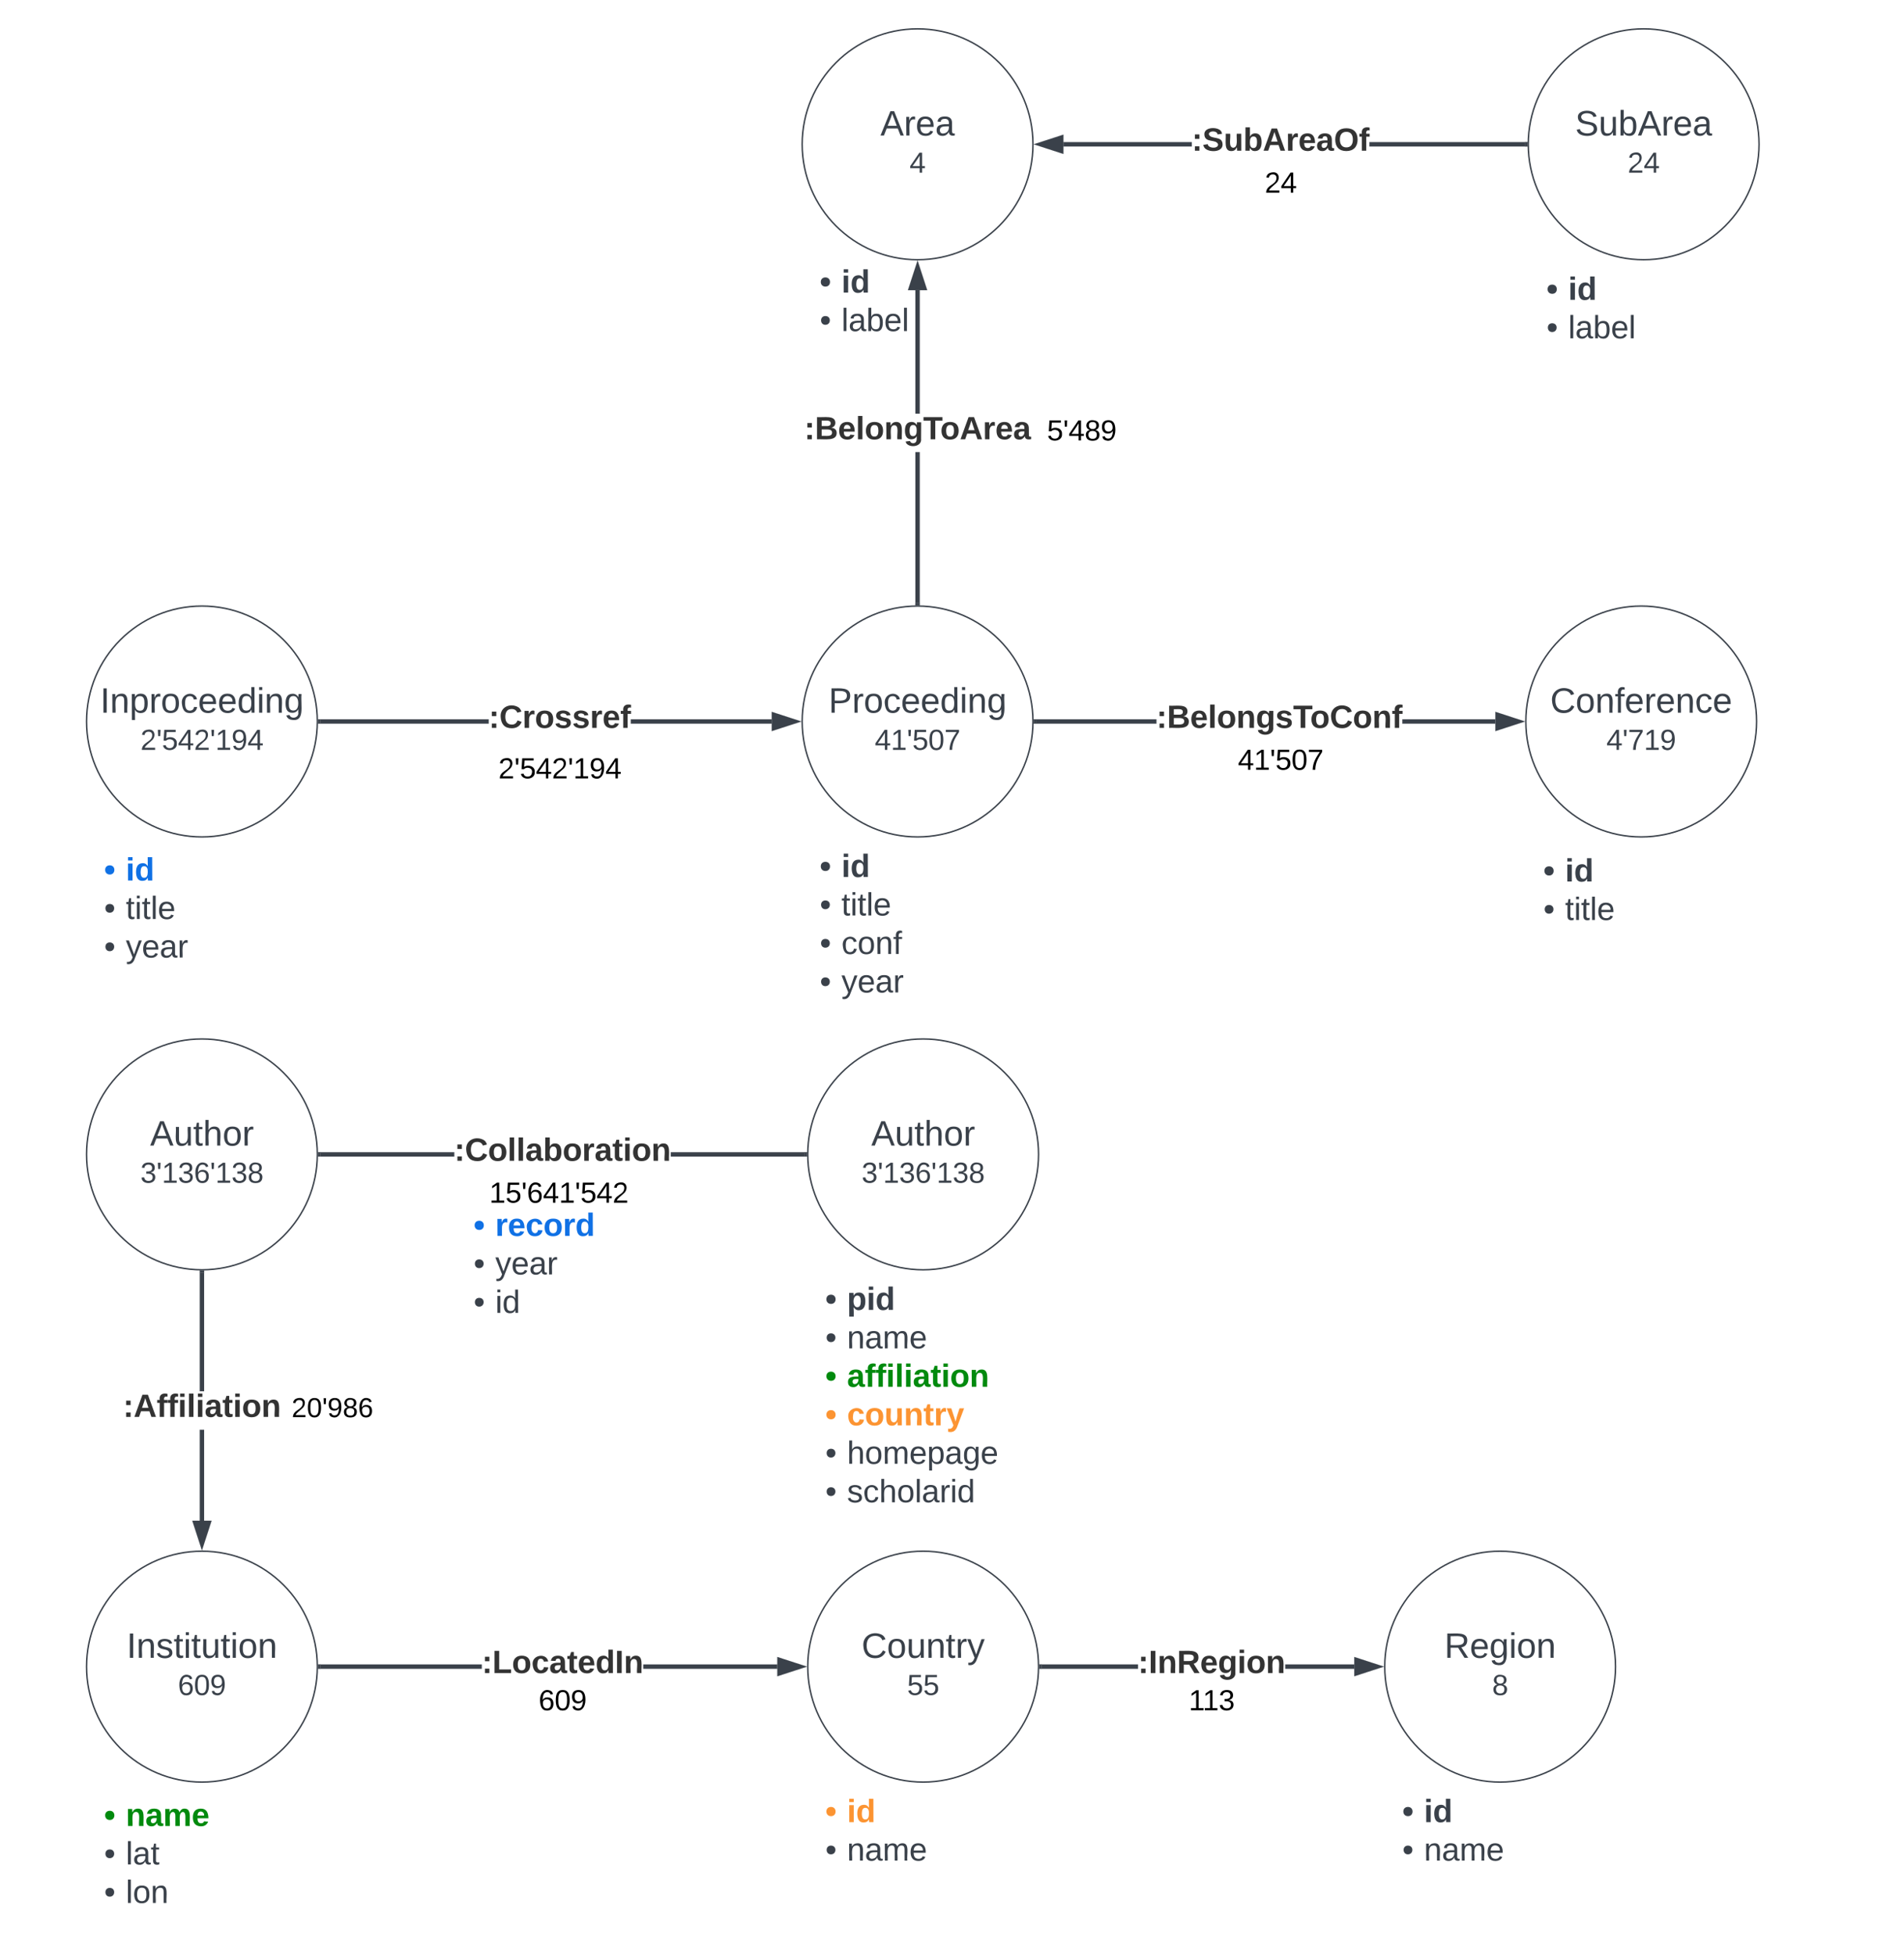 <svg xmlns="http://www.w3.org/2000/svg" xmlns:xlink="http://www.w3.org/1999/xlink" xmlns:lucid="lucid" width="1320" height="1355"><g transform="translate(-360 320)" lucid:page-tab-id="0_0"><path d="M580 480c0 44.18-35.82 80-80 80s-80-35.82-80-80 35.82-80 80-80 80 35.82 80 80z" stroke="#3a414a" fill="#fff"/><path d="M380 451.67a6 6 0 0 1 6-6h228a6 6 0 0 1 6 6v56.66a6 6 0 0 1-6 6H386a6 6 0 0 1-6-6z" stroke="#000" stroke-opacity="0" fill="#fff" fill-opacity="0"/><use xlink:href="#a" transform="matrix(1,0,0,1,385,450.667) translate(79.046 23.243)"/><use xlink:href="#b" transform="matrix(1,0,0,1,385,450.667) translate(72.333 49.021)"/><path d="M1076.13 180c0 44.18-35.82 80-80 80s-80-35.82-80-80 35.82-80 80-80 80 35.82 80 80z" stroke="#3a414a" fill="#fff"/><path d="M876.13 151.67a6 6 0 0 1 6-6h228a6 6 0 0 1 6 6v56.66a6 6 0 0 1-6 6h-228a6 6 0 0 1-6-6z" stroke="#000" stroke-opacity="0" fill="#fff" fill-opacity="0"/><use xlink:href="#c" transform="matrix(1,0,0,1,881.132,150.667) translate(53.278 23.243)"/><use xlink:href="#d" transform="matrix(1,0,0,1,881.132,150.667) translate(85.333 49.021)"/><path d="M916.13 271a6 6 0 0 1 6-6h228a6 6 0 0 1 6 6v96.28a6 6 0 0 1-6 6h-228a6 6 0 0 1-6-6z" stroke="#000" stroke-opacity="0" fill="#fff" fill-opacity="0"/><use xlink:href="#e" transform="matrix(1,0,0,1,921.132,270) translate(7.222 17.778)"/><use xlink:href="#f" transform="matrix(1,0,0,1,921.132,270) translate(22.222 17.778)"/><use xlink:href="#g" transform="matrix(1,0,0,1,921.132,270) translate(7.222 44.444)"/><use xlink:href="#h" transform="matrix(1,0,0,1,921.132,270) translate(22.222 44.444)"/><use xlink:href="#g" transform="matrix(1,0,0,1,921.132,270) translate(7.222 71.111)"/><use xlink:href="#i" transform="matrix(1,0,0,1,921.132,270) translate(22.222 71.111)"/><use xlink:href="#g" transform="matrix(1,0,0,1,921.132,270) translate(7.222 97.778)"/><use xlink:href="#j" transform="matrix(1,0,0,1,921.132,270) translate(22.222 97.778)"/><path d="M580 180c0 44.18-35.82 80-80 80s-80-35.82-80-80 35.82-80 80-80 80 35.82 80 80z" stroke="#3a414a" fill="#fff"/><path d="M380 151.67a6 6 0 0 1 6-6h228a6 6 0 0 1 6 6v56.66a6 6 0 0 1-6 6H386a6 6 0 0 1-6-6z" stroke="#000" stroke-opacity="0" fill="#fff" fill-opacity="0"/><use xlink:href="#k" transform="matrix(1,0,0,1,385,150.667) translate(44.451 23.243)"/><use xlink:href="#l" transform="matrix(1,0,0,1,385,150.667) translate(72.333 49.021)"/><path d="M420 271a6 6 0 0 1 6-6h228a6 6 0 0 1 6 6v75.02a6 6 0 0 1-6 6H426a6 6 0 0 1-6-6z" stroke="#000" stroke-opacity="0" fill="#fff" fill-opacity="0"/><use xlink:href="#m" transform="matrix(1,0,0,1,425,270) translate(7.222 20.215)"/><use xlink:href="#n" transform="matrix(1,0,0,1,425,270) translate(22.222 20.215)"/><use xlink:href="#o" transform="matrix(1,0,0,1,425,270) translate(7.222 46.882)"/><use xlink:href="#p" transform="matrix(1,0,0,1,425,270) translate(22.222 46.882)"/><use xlink:href="#o" transform="matrix(1,0,0,1,425,270) translate(7.222 73.549)"/><use xlink:href="#q" transform="matrix(1,0,0,1,425,270) translate(22.222 73.549)"/><path d="M1577.82 180c0 44.18-35.82 80-80 80-44.2 0-80-35.82-80-80s35.8-80 80-80c44.18 0 80 35.82 80 80z" stroke="#3a414a" fill="#fff"/><path d="M1377.82 151.67a6 6 0 0 1 6-6h228a6 6 0 0 1 6 6v56.66a6 6 0 0 1-6 6h-228a6 6 0 0 1-6-6z" stroke="#000" stroke-opacity="0" fill="#fff" fill-opacity="0"/><use xlink:href="#r" transform="matrix(1,0,0,1,1382.816,150.667) translate(51.92 23.243)"/><use xlink:href="#s" transform="matrix(1,0,0,1,1382.816,150.667) translate(90.889 49.021)"/><path d="M1417.82 271a6 6 0 0 1 6-6h228a6 6 0 0 1 6 6v48a6 6 0 0 1-6 6h-228a6 6 0 0 1-6-6z" stroke="#000" stroke-opacity="0" fill="#fff" fill-opacity="0"/><use xlink:href="#e" transform="matrix(1,0,0,1,1422.816,270) translate(7.222 20.903)"/><use xlink:href="#f" transform="matrix(1,0,0,1,1422.816,270) translate(22.222 20.903)"/><use xlink:href="#g" transform="matrix(1,0,0,1,1422.816,270) translate(7.222 47.569)"/><use xlink:href="#t" transform="matrix(1,0,0,1,1422.816,270) translate(22.222 47.569)"/><path d="M580 835c0 44.18-35.82 80-80 80s-80-35.82-80-80 35.82-80 80-80 80 35.82 80 80z" stroke="#3a414a" fill="#fff"/><path d="M380 806.67a6 6 0 0 1 6-6h228a6 6 0 0 1 6 6v56.66a6 6 0 0 1-6 6H386a6 6 0 0 1-6-6z" stroke="#000" stroke-opacity="0" fill="#fff" fill-opacity="0"/><use xlink:href="#u" transform="matrix(1,0,0,1,385,805.667) translate(62.784 23.243)"/><use xlink:href="#v" transform="matrix(1,0,0,1,385,805.667) translate(98.333 49.021)"/><path d="M420 926a6 6 0 0 1 6-6h228a6 6 0 0 1 6 6v83a6 6 0 0 1-6 6H426a6 6 0 0 1-6-6z" stroke="#000" stroke-opacity="0" fill="#fff" fill-opacity="0"/><use xlink:href="#w" transform="matrix(1,0,0,1,425,925) translate(7.222 20.434)"/><use xlink:href="#x" transform="matrix(1,0,0,1,425,925) translate(22.222 20.434)"/><use xlink:href="#o" transform="matrix(1,0,0,1,425,925) translate(7.222 47.101)"/><use xlink:href="#y" transform="matrix(1,0,0,1,425,925) translate(22.222 47.101)"/><use xlink:href="#o" transform="matrix(1,0,0,1,425,925) translate(7.222 73.767)"/><use xlink:href="#z" transform="matrix(1,0,0,1,425,925) translate(22.222 73.767)"/><path d="M1080 835c0 44.18-35.82 80-80 80s-80-35.82-80-80 35.82-80 80-80 80 35.82 80 80z" stroke="#3a414a" fill="#fff"/><path d="M880 806.67a6 6 0 0 1 6-6h228a6 6 0 0 1 6 6v56.66a6 6 0 0 1-6 6H886a6 6 0 0 1-6-6z" stroke="#000" stroke-opacity="0" fill="#fff" fill-opacity="0"/><use xlink:href="#A" transform="matrix(1,0,0,1,885,805.667) translate(72.29 23.243)"/><use xlink:href="#B" transform="matrix(1,0,0,1,885,805.667) translate(103.889 49.021)"/><path d="M920 926a6 6 0 0 1 6-6h228a6 6 0 0 1 6 6v37.63a6 6 0 0 1-6 6H926a6 6 0 0 1-6-6z" stroke="#000" stroke-opacity="0" fill="#fff" fill-opacity="0"/><use xlink:href="#C" transform="matrix(1,0,0,1,925,925) translate(7.222 17.778)"/><use xlink:href="#D" transform="matrix(1,0,0,1,925,925) translate(22.222 17.778)"/><use xlink:href="#o" transform="matrix(1,0,0,1,925,925) translate(7.222 44.444)"/><use xlink:href="#E" transform="matrix(1,0,0,1,925,925) translate(22.222 44.444)"/><path d="M1480 835c0 44.18-35.82 80-80 80s-80-35.82-80-80 35.82-80 80-80 80 35.82 80 80z" stroke="#3a414a" fill="#fff"/><path d="M1280 806.67a6 6 0 0 1 6-6h228a6 6 0 0 1 6 6v56.66a6 6 0 0 1-6 6h-228a6 6 0 0 1-6-6z" stroke="#000" stroke-opacity="0" fill="#fff" fill-opacity="0"/><use xlink:href="#F" transform="matrix(1,0,0,1,1285,805.667) translate(76.364 23.243)"/><use xlink:href="#G" transform="matrix(1,0,0,1,1285,805.667) translate(109.444 49.021)"/><path d="M1320 926a6 6 0 0 1 6-6h228a6 6 0 0 1 6 6v37.63a6 6 0 0 1-6 6h-228a6 6 0 0 1-6-6z" stroke="#000" stroke-opacity="0" fill="#fff" fill-opacity="0"/><use xlink:href="#e" transform="matrix(1,0,0,1,1325,925) translate(7.222 17.778)"/><use xlink:href="#f" transform="matrix(1,0,0,1,1325,925) translate(22.222 17.778)"/><use xlink:href="#g" transform="matrix(1,0,0,1,1325,925) translate(7.222 44.444)"/><use xlink:href="#H" transform="matrix(1,0,0,1,1325,925) translate(22.222 44.444)"/><path d="M1076.13-220c0 44.18-35.82 80-80 80s-80-35.82-80-80 35.82-80 80-80 80 35.82 80 80z" stroke="#3a414a" fill="#fff"/><path d="M876.13-248.33a6 6 0 0 1 6-6h228a6 6 0 0 1 6 6v56.66a6 6 0 0 1-6 6h-228a6 6 0 0 1-6-6z" stroke="#000" stroke-opacity="0" fill="#fff" fill-opacity="0"/><use xlink:href="#I" transform="matrix(1,0,0,1,881.132,-249.333) translate(89.231 23.243)"/><use xlink:href="#J" transform="matrix(1,0,0,1,881.132,-249.333) translate(109.444 49.021)"/><path d="M916.13-134a6 6 0 0 1 6-6h228a6 6 0 0 1 6 6v37.64a6 6 0 0 1-6 6h-228a6 6 0 0 1-6-6z" stroke="#000" stroke-opacity="0" fill="#fff" fill-opacity="0"/><use xlink:href="#e" transform="matrix(1,0,0,1,921.132,-135) translate(7.222 17.778)"/><use xlink:href="#f" transform="matrix(1,0,0,1,921.132,-135) translate(22.222 17.778)"/><use xlink:href="#g" transform="matrix(1,0,0,1,921.132,-135) translate(7.222 44.444)"/><use xlink:href="#K" transform="matrix(1,0,0,1,921.132,-135) translate(22.222 44.444)"/><path d="M1579.5-220c0 44.18-35.82 80-80 80s-80-35.82-80-80 35.82-80 80-80 80 35.82 80 80z" stroke="#3a414a" fill="#fff"/><path d="M1379.5-248.33a6 6 0 0 1 6-6h228a6 6 0 0 1 6 6v56.66a6 6 0 0 1-6 6h-228a6 6 0 0 1-6-6z" stroke="#000" stroke-opacity="0" fill="#fff" fill-opacity="0"/><use xlink:href="#L" transform="matrix(1,0,0,1,1384.5,-249.333) translate(67.503 23.243)"/><use xlink:href="#M" transform="matrix(1,0,0,1,1384.5,-249.333) translate(103.889 49.021)"/><path d="M1420-129a6 6 0 0 1 6-6h228a6 6 0 0 1 6 6v37.64a6 6 0 0 1-6 6h-228a6 6 0 0 1-6-6z" stroke="#000" stroke-opacity="0" fill="#fff" fill-opacity="0"/><use xlink:href="#e" transform="matrix(1,0,0,1,1425,-130) translate(7.222 17.778)"/><use xlink:href="#f" transform="matrix(1,0,0,1,1425,-130) translate(22.222 17.778)"/><use xlink:href="#g" transform="matrix(1,0,0,1,1425,-130) translate(7.222 44.444)"/><use xlink:href="#K" transform="matrix(1,0,0,1,1425,-130) translate(22.222 44.444)"/><path d="M1080 480c0 44.18-35.82 80-80 80s-80-35.82-80-80 35.82-80 80-80 80 35.82 80 80z" stroke="#3a414a" fill="#fff"/><path d="M880 451.67a6 6 0 0 1 6-6h228a6 6 0 0 1 6 6v56.66a6 6 0 0 1-6 6H886a6 6 0 0 1-6-6z" stroke="#000" stroke-opacity="0" fill="#fff" fill-opacity="0"/><use xlink:href="#a" transform="matrix(1,0,0,1,885,450.667) translate(79.046 23.243)"/><use xlink:href="#b" transform="matrix(1,0,0,1,885,450.667) translate(72.333 49.021)"/><path d="M920 566a6 6 0 0 1 6-6h228a6 6 0 0 1 6 6v158a6 6 0 0 1-6 6H926a6 6 0 0 1-6-6z" stroke="#000" stroke-opacity="0" fill="#fff" fill-opacity="0"/><use xlink:href="#e" transform="matrix(1,0,0,1,925,565) translate(7.222 22.778)"/><use xlink:href="#N" transform="matrix(1,0,0,1,925,565) translate(22.222 22.778)"/><use xlink:href="#o" transform="matrix(1,0,0,1,925,565) translate(7.222 49.444)"/><use xlink:href="#O" transform="matrix(1,0,0,1,925,565) translate(22.222 49.444)"/><use xlink:href="#w" transform="matrix(1,0,0,1,925,565) translate(7.222 76.111)"/><use xlink:href="#P" transform="matrix(1,0,0,1,925,565) translate(22.222 76.111)"/><use xlink:href="#C" transform="matrix(1,0,0,1,925,565) translate(7.222 102.778)"/><use xlink:href="#Q" transform="matrix(1,0,0,1,925,565) translate(22.222 102.778)"/><use xlink:href="#o" transform="matrix(1,0,0,1,925,565) translate(7.222 129.444)"/><use xlink:href="#R" transform="matrix(1,0,0,1,925,565) translate(22.222 129.444)"/><use xlink:href="#o" transform="matrix(1,0,0,1,925,565) translate(7.222 156.111)"/><use xlink:href="#S" transform="matrix(1,0,0,1,925,565) translate(22.222 156.111)"/><path d="M674.94 481.5H582v-3h92.94zm243.06 0h-92.94v-3H918z" stroke="#3a414a" stroke-width=".05" fill="#3a414a"/><path d="M582.04 481.5h-1.6l.06-1.5v-.7l-.03-.8h1.57z" fill="#3a414a"/><path d="M582.06 481.52h-1.63l.05-1.5v-.7l-.04-.84h1.62zm-1.57-3l.02.8v.7l-.04 1.46H582v-2.96z" stroke="#3a414a" stroke-width=".05" fill="#3a414a"/><path d="M919.5 480v.7l.03.8h-1.57v-3h1.6z" fill="#3a414a"/><path d="M919.52 480v.7l.04.82h-1.62v-3.04h1.63zM918 478.5v2.96h1.5l-.02-.8v-.7l.04-1.46z" stroke="#3a414a" stroke-width=".05" fill="#3a414a"/><use xlink:href="#T" transform="matrix(1,0,0,1,674.938,466.667) translate(0 17.778)"/><path d="M676.13 506a6 6 0 0 1 6-6h228a6 6 0 0 1 6 6v108a6 6 0 0 1-6 6h-228a6 6 0 0 1-6-6z" stroke="#000" stroke-opacity="0" fill="#fff" fill-opacity="0"/><use xlink:href="#m" transform="matrix(1,0,0,1,681.132,505) translate(7.222 31.528)"/><use xlink:href="#U" transform="matrix(1,0,0,1,681.132,505) translate(22.222 31.528)"/><use xlink:href="#o" transform="matrix(1,0,0,1,681.132,505) translate(7.222 58.194)"/><use xlink:href="#V" transform="matrix(1,0,0,1,681.132,505) translate(22.222 58.194)"/><use xlink:href="#o" transform="matrix(1,0,0,1,681.132,505) translate(7.222 84.861)"/><use xlink:href="#W" transform="matrix(1,0,0,1,681.132,505) translate(22.222 84.861)"/><path d="M694 836.5H582v-3h112zm204.88 0h-92.9v-3h92.9z" stroke="#3a414a" stroke-width=".05" fill="#3a414a"/><path d="M582.04 836.5h-1.6l.06-1.5v-.7l-.03-.8h1.57z" fill="#3a414a"/><path d="M582.06 836.52h-1.63l.05-1.5v-.7l-.04-.85h1.62zm-1.57-3l.02.8v.7l-.04 1.46H582v-2.96z" stroke="#3a414a" stroke-width=".05" fill="#3a414a"/><path d="M914.65 835l-14.27 4.63v-9.26z" fill="#3a414a"/><path d="M919.5 835l-20.62 6.7v-13.4zm-17.62 2.57l7.9-2.57-7.9-2.57z" stroke="#3a414a" stroke-width=".05" fill="#3a414a"/><g><use xlink:href="#X" transform="matrix(1,0,0,1,694.012,821.667) translate(0 17.778)"/></g><path d="M501.5 733.88h-3v-63.05h3zm0-89.7h-3V562h3z" stroke="#3a414a" stroke-width=".05" fill="#3a414a"/><path d="M500 560.5h.7l.8-.03v1.57h-3v-1.6z" fill="#3a414a"/><path d="M500 560.48h.7l.82-.04v1.62h-3.04v-1.63zM498.5 562h2.96v-1.5l-.8.02h-.7l-1.46-.04z" stroke="#3a414a" stroke-width=".05" fill="#3a414a"/><path d="M500 749.64l-4.63-14.26h9.26z" fill="#3a414a"/><path d="M500 754.5l-6.7-20.62h13.4zm-2.57-17.62l2.57 7.9 2.57-7.9z" stroke="#3a414a" stroke-width=".05" fill="#3a414a"/><g><use xlink:href="#Y" transform="matrix(1,0,0,1,445.278,644.167) translate(0 17.778)"/></g><path d="M698.8 181.5H582v-3h116.8zm196.2 0h-97.67v-3H895z" stroke="#3a414a" stroke-width=".05" fill="#3a414a"/><path d="M582.04 181.5h-1.6l.06-1.5v-.7l-.03-.8h1.57z" fill="#3a414a"/><path d="M582.06 181.53h-1.63l.05-1.52v-.7l-.04-.83h1.62zm-1.57-3l.02.78v.7l-.04 1.47H582v-2.94z" stroke="#3a414a" stroke-width=".05" fill="#3a414a"/><path d="M910.78 180l-14.27 4.63v-9.26z" fill="#3a414a"/><path d="M915.63 180L895 186.7v-13.4zM898 182.57l7.92-2.57-7.9-2.57z" stroke="#3a414a" stroke-width=".05" fill="#3a414a"/><g><use xlink:href="#Z" transform="matrix(1,0,0,1,698.807,166.667) translate(0 17.778)"/></g><path d="M1161.73 181.5h-83.6v-3h83.6zm234.97 0h-64.48v-3h64.48z" stroke="#3a414a" stroke-width=".05" fill="#3a414a"/><path d="M1078.17 181.5h-1.6l.06-1.5v-.7l-.03-.8h1.57z" fill="#3a414a"/><path d="M1078.2 181.53h-1.64l.05-1.52v-.7l-.03-.83h1.63zm-1.58-3l.03.78v.7l-.04 1.47h1.55v-2.94z" stroke="#3a414a" stroke-width=".05" fill="#3a414a"/><path d="M1412.46 180l-14.26 4.63v-9.26z" fill="#3a414a"/><path d="M1417.32 180l-20.62 6.7v-13.4zm-17.62 2.57l7.9-2.57-7.9-2.57z" stroke="#3a414a" stroke-width=".05" fill="#3a414a"/><g><use xlink:href="#aa" transform="matrix(1,0,0,1,1161.727,166.667) translate(0 17.778)"/></g><path d="M997.63 98h-3V-6.67h3zm0-131.33h-3v-85.55h3z" stroke="#3a414a" stroke-width=".05" fill="#3a414a"/><path d="M997.63 99.55l-1.5-.05h-.68l-.82.03v-1.57h3z" fill="#3a414a"/><path d="M997.66 99.57l-1.52-.04h-.7l-.83.03v-1.62h3.06zm-3-1.58v1.5l.78-.02h.7l1.47.04V98z" stroke="#3a414a" stroke-width=".05" fill="#3a414a"/><path d="M1000.77-120.38h-9.27l4.63-14.27z" fill="#3a414a"/><path d="M1002.83-118.88h-13.4l6.7-20.62zm-9.27-3h5.14l-2.57-7.9z" stroke="#3a414a" stroke-width=".05" fill="#3a414a"/><g><use xlink:href="#ab" transform="matrix(1,0,0,1,917.582,-33.333) translate(0 17.778)"/></g><path d="M1148.95 836.5H1082v-3h66.95zm149.93 0h-47.83v-3h47.83z" stroke="#3a414a" stroke-width=".05" fill="#3a414a"/><path d="M1082.04 836.5h-1.6l.06-1.5v-.7l-.04-.8h1.58z" fill="#3a414a"/><path d="M1082.06 836.52h-1.63l.04-1.5v-.7l-.03-.85h1.62zm-1.57-3l.02.8v.7l-.04 1.46h1.53v-2.96z" stroke="#3a414a" stroke-width=".05" fill="#3a414a"/><path d="M1314.65 835l-14.27 4.63v-9.26z" fill="#3a414a"/><path d="M1319.5 835l-20.62 6.7v-13.4zm-17.62 2.57l7.9-2.57-7.9-2.57z" stroke="#3a414a" stroke-width=".05" fill="#3a414a"/><g><use xlink:href="#ac" transform="matrix(1,0,0,1,1148.951,821.667) translate(0 17.778)"/></g><path d="M1186.24-218.5h-89v-3h89zm231.26 0h-108.1v-3h108.1z" stroke="#3a414a" stroke-width=".05" fill="#3a414a"/><path d="M1095.75-215.37L1081.5-220l14.25-4.63z" fill="#3a414a"/><path d="M1097.25-213.3l-20.62-6.7 20.62-6.7zm-10.9-6.7l7.9 2.57v-5.14z" stroke="#3a414a" stroke-width=".05" fill="#3a414a"/><path d="M1419-220v.7l.04.8h-1.58v-3h1.6z" fill="#3a414a"/><path d="M1419.03-220v.7l.03.83h-1.62v-3.06h1.63zm-1.54-1.47v2.94h1.5l-.02-.78v-.7l.04-1.47z" stroke="#3a414a" stroke-width=".05" fill="#3a414a"/><g><use xlink:href="#ad" transform="matrix(1,0,0,1,1186.242,-233.333) translate(0 17.778)"/></g><path d="M1160.38-214a6 6 0 0 1 6-6h162.87a6 6 0 0 1 6 6v48a6 6 0 0 1-6 6h-162.87a6 6 0 0 1-6-6z" stroke="#000" stroke-opacity="0" fill="#fff" fill-opacity="0"/><g><use xlink:href="#ae" transform="matrix(1,0,0,1,1165.384,-215) translate(71.389 28.5)"/></g><path d="M1020-34a6 6 0 0 1 6-6h168a6 6 0 0 1 6 6v31.38a6 6 0 0 1-6 6h-168a6 6 0 0 1-6-6z" stroke="#000" stroke-opacity="0" fill="#fff" fill-opacity="0"/><g><use xlink:href="#af" transform="matrix(1,0,0,1,1025,-35) translate(60.889 20.25)"/></g><path d="M660.63 186a6 6 0 0 1 6-6H829.5a6 6 0 0 1 6 6v56.67a6 6 0 0 1-6 6H666.63a6 6 0 0 1-6-6z" stroke="#000" stroke-opacity="0" fill="#fff" fill-opacity="0"/><g><use xlink:href="#ag" transform="matrix(1,0,0,1,665.634,185) translate(39.833 34.438)"/></g><path d="M1160.38 186a6 6 0 0 1 6-6h162.87a6 6 0 0 1 6 6v48a6 6 0 0 1-6 6h-162.87a6 6 0 0 1-6-6z" stroke="#000" stroke-opacity="0" fill="#fff" fill-opacity="0"/><g><use xlink:href="#ah" transform="matrix(1,0,0,1,1165.384,185) translate(52.833 28.5)"/></g><path d="M660 486a6 6 0 0 1 6-6h162.86a6 6 0 0 1 6 6v48a6 6 0 0 1-6 6H666a6 6 0 0 1-6-6z" stroke="#000" stroke-opacity="0" fill="#fff" fill-opacity="0"/><g><use xlink:href="#ai" transform="matrix(1,0,0,1,665,485) translate(34.278 28.5)"/></g><path d="M500 641.8a6 6 0 0 1 6-6h162.86a6 6 0 0 1 6 6v31.4a6 6 0 0 1-6 6H506a6 6 0 0 1-6-6z" stroke="#000" stroke-opacity="0" fill="#fff" fill-opacity="0"/><g><use xlink:href="#aj" transform="matrix(1,0,0,1,505,640.809) translate(51.189 21.317)"/><use xlink:href="#ak" transform="matrix(1,0,0,1,505,640.809) translate(57.115 21.317)"/></g><path d="M662.57 846a6 6 0 0 1 6-6h162.86a6 6 0 0 1 6 6v31.38a6 6 0 0 1-6 6H668.57a6 6 0 0 1-6-6z" stroke="#000" stroke-opacity="0" fill="#fff" fill-opacity="0"/><g><use xlink:href="#al" transform="matrix(1,0,0,1,667.568,845) translate(65.833 20.25)"/></g><path d="M1112.57 846a6 6 0 0 1 6-6h162.86a6 6 0 0 1 6 6v31.38a6 6 0 0 1-6 6h-162.86a6 6 0 0 1-6-6z" stroke="#000" stroke-opacity="0" fill="#fff" fill-opacity="0"/><g><use xlink:href="#am" transform="matrix(1,0,0,1,1117.568,845) translate(66.583 20.25)"/></g><defs><path fill="#3a414a" d="M205 0l-28-72H64L36 0H1l101-248h38L239 0h-34zm-38-99l-47-123c-12 45-31 82-46 123h93" id="an"/><path fill="#3a414a" d="M84 4C-5 8 30-112 23-190h32v120c0 31 7 50 39 49 72-2 45-101 50-169h31l1 190h-30c-1-10 1-25-2-33-11 22-28 36-60 37" id="ao"/><path fill="#3a414a" d="M59-47c-2 24 18 29 38 22v24C64 9 27 4 27-40v-127H5v-23h24l9-43h21v43h35v23H59v120" id="ap"/><path fill="#3a414a" d="M106-169C34-169 62-67 57 0H25v-261h32l-1 103c12-21 28-36 61-36 89 0 53 116 60 194h-32v-121c2-32-8-49-39-48" id="aq"/><path fill="#3a414a" d="M100-194c62-1 85 37 85 99 1 63-27 99-86 99S16-35 15-95c0-66 28-99 85-99zM99-20c44 1 53-31 53-75 0-43-8-75-51-75s-53 32-53 75 10 74 51 75" id="ar"/><path fill="#3a414a" d="M114-163C36-179 61-72 57 0H25l-1-190h30c1 12-1 29 2 39 6-27 23-49 58-41v29" id="as"/><g id="a"><use transform="matrix(0.068,0,0,0.068,0,0)" xlink:href="#an"/><use transform="matrix(0.068,0,0,0.068,16.296,0)" xlink:href="#ao"/><use transform="matrix(0.068,0,0,0.068,29.877,0)" xlink:href="#ap"/><use transform="matrix(0.068,0,0,0.068,36.667,0)" xlink:href="#aq"/><use transform="matrix(0.068,0,0,0.068,50.247,0)" xlink:href="#ar"/><use transform="matrix(0.068,0,0,0.068,63.827,0)" xlink:href="#as"/></g><path fill="#3a414a" d="M126-127c33 6 58 20 58 59 0 88-139 92-164 29-3-8-5-16-6-25l32-3c6 27 21 44 54 44 32 0 52-15 52-46 0-38-36-46-79-43v-28c39 1 72-4 72-42 0-27-17-43-46-43-28 0-47 15-49 41l-32-3c6-42 35-63 81-64 48-1 79 21 79 65 0 36-21 52-52 59" id="at"/><path fill="#3a414a" d="M47-170H22l-4-78h33" id="au"/><path fill="#3a414a" d="M27 0v-27h64v-190l-56 39v-29l58-41h29v221h61V0H27" id="av"/><path fill="#3a414a" d="M110-160c48 1 74 30 74 79 0 53-28 85-80 85-65 0-83-55-86-122-5-90 50-162 133-122 14 7 22 21 27 39l-31 6c-5-40-67-38-82-6-9 19-15 44-15 74 11-20 30-34 60-33zm-7 138c34 0 49-23 49-58s-16-56-50-56c-29 0-50 16-49 49 1 36 15 65 50 65" id="aw"/><path fill="#3a414a" d="M134-131c28 9 52 24 51 62-1 50-34 73-85 73S17-19 16-69c0-36 21-54 49-61-75-25-45-126 34-121 46 3 78 18 79 63 0 33-17 51-44 57zm-34-11c31 1 46-15 46-44 0-28-17-43-47-42-29 0-46 13-45 42 1 28 16 44 46 44zm1 122c35 0 51-18 51-52 0-30-18-46-53-46-33 0-51 17-51 47 0 34 19 51 53 51" id="ax"/><g id="b"><use transform="matrix(0.056,0,0,0.056,0,0)" xlink:href="#at"/><use transform="matrix(0.056,0,0,0.056,11.111,0)" xlink:href="#au"/><use transform="matrix(0.056,0,0,0.056,14.889,0)" xlink:href="#av"/><use transform="matrix(0.056,0,0,0.056,26,0)" xlink:href="#at"/><use transform="matrix(0.056,0,0,0.056,37.111,0)" xlink:href="#aw"/><use transform="matrix(0.056,0,0,0.056,48.222,0)" xlink:href="#au"/><use transform="matrix(0.056,0,0,0.056,52,0)" xlink:href="#av"/><use transform="matrix(0.056,0,0,0.056,63.111,0)" xlink:href="#at"/><use transform="matrix(0.056,0,0,0.056,74.222,0)" xlink:href="#ax"/></g><path fill="#3a414a" d="M30-248c87 1 191-15 191 75 0 78-77 80-158 76V0H30v-248zm33 125c57 0 124 11 124-50 0-59-68-47-124-48v98" id="ay"/><path fill="#3a414a" d="M96-169c-40 0-48 33-48 73s9 75 48 75c24 0 41-14 43-38l32 2c-6 37-31 61-74 61-59 0-76-41-82-99-10-93 101-131 147-64 4 7 5 14 7 22l-32 3c-4-21-16-35-41-35" id="az"/><path fill="#3a414a" d="M100-194c63 0 86 42 84 106H49c0 40 14 67 53 68 26 1 43-12 49-29l28 8c-11 28-37 45-77 45C44 4 14-33 15-96c1-61 26-98 85-98zm52 81c6-60-76-77-97-28-3 7-6 17-6 28h103" id="aA"/><path fill="#3a414a" d="M85-194c31 0 48 13 60 33l-1-100h32l1 261h-30c-2-10 0-23-3-31C134-8 116 4 85 4 32 4 16-35 15-94c0-66 23-100 70-100zm9 24c-40 0-46 34-46 75 0 40 6 74 45 74 42 0 51-32 51-76 0-42-9-74-50-73" id="aB"/><path fill="#3a414a" d="M24-231v-30h32v30H24zM24 0v-190h32V0H24" id="aC"/><path fill="#3a414a" d="M117-194c89-4 53 116 60 194h-32v-121c0-31-8-49-39-48C34-167 62-67 57 0H25l-1-190h30c1 10-1 24 2 32 11-22 29-35 61-36" id="aD"/><path fill="#3a414a" d="M177-190C167-65 218 103 67 71c-23-6-38-20-44-43l32-5c15 47 100 32 89-28v-30C133-14 115 1 83 1 29 1 15-40 15-95c0-56 16-97 71-98 29-1 48 16 59 35 1-10 0-23 2-32h30zM94-22c36 0 50-32 50-73 0-42-14-75-50-75-39 0-46 34-46 75s6 73 46 73" id="aE"/><g id="c"><use transform="matrix(0.068,0,0,0.068,0,0)" xlink:href="#ay"/><use transform="matrix(0.068,0,0,0.068,16.296,0)" xlink:href="#as"/><use transform="matrix(0.068,0,0,0.068,24.377,0)" xlink:href="#ar"/><use transform="matrix(0.068,0,0,0.068,37.957,0)" xlink:href="#az"/><use transform="matrix(0.068,0,0,0.068,50.179,0)" xlink:href="#aA"/><use transform="matrix(0.068,0,0,0.068,63.759,0)" xlink:href="#aA"/><use transform="matrix(0.068,0,0,0.068,77.34,0)" xlink:href="#aB"/><use transform="matrix(0.068,0,0,0.068,90.92,0)" xlink:href="#aC"/><use transform="matrix(0.068,0,0,0.068,96.284,0)" xlink:href="#aD"/><use transform="matrix(0.068,0,0,0.068,109.864,0)" xlink:href="#aE"/></g><path fill="#3a414a" d="M155-56V0h-30v-56H8v-25l114-167h33v167h35v25h-35zm-30-156c-27 46-58 90-88 131h88v-131" id="aF"/><path fill="#3a414a" d="M54-142c48-35 137-8 131 61C196 18 31 33 14-55l32-4c7 23 22 37 52 37 35-1 51-22 54-58 4-55-73-65-99-34H22l8-134h141v27H59" id="aG"/><path fill="#3a414a" d="M101-251c68 0 85 55 85 127S166 4 100 4C33 4 14-52 14-124c0-73 17-127 87-127zm-1 229c47 0 54-49 54-102s-4-102-53-102c-51 0-55 48-55 102 0 53 5 102 54 102" id="aH"/><path fill="#3a414a" d="M64 0c3-98 48-159 88-221H18v-27h164v26C143-157 98-101 97 0H64" id="aI"/><g id="d"><use transform="matrix(0.056,0,0,0.056,0,0)" xlink:href="#aF"/><use transform="matrix(0.056,0,0,0.056,11.111,0)" xlink:href="#av"/><use transform="matrix(0.056,0,0,0.056,22.222,0)" xlink:href="#au"/><use transform="matrix(0.056,0,0,0.056,26,0)" xlink:href="#aG"/><use transform="matrix(0.056,0,0,0.056,37.111,0)" xlink:href="#aH"/><use transform="matrix(0.056,0,0,0.056,48.222,0)" xlink:href="#aI"/></g><path fill="#3a414a" d="M63-170c30 0 51 21 51 51 0 31-20 52-51 52s-52-21-52-52 21-51 52-51" id="aJ"/><use transform="matrix(0.062,0,0,0.062,0,0)" xlink:href="#aJ" id="e"/><path fill="#3a414a" d="M25-224v-37h50v37H25zM25 0v-190h50V0H25" id="aK"/><path fill="#3a414a" d="M88-194c31-1 46 15 58 34l-1-101h50l1 261h-48c-2-10 0-23-3-31C134-8 116 4 84 4 32 4 16-41 15-95c0-56 19-97 73-99zm17 164c33 0 40-30 41-66 1-37-9-64-41-64s-38 30-39 65c0 43 13 65 39 65" id="aL"/><g id="f"><use transform="matrix(0.062,0,0,0.062,0,0)" xlink:href="#aK"/><use transform="matrix(0.062,0,0,0.062,6.173,0)" xlink:href="#aL"/></g><path fill="#3a414a" d="M62-168c30 0 50 19 50 48S92-70 62-70c-29 0-48-21-48-50s20-48 48-48" id="aM"/><use transform="matrix(0.062,0,0,0.062,0,0)" xlink:href="#aM" id="g"/><path fill="#3a414a" d="M24 0v-261h32V0H24" id="aN"/><g id="h"><use transform="matrix(0.062,0,0,0.062,0,0)" xlink:href="#ap"/><use transform="matrix(0.062,0,0,0.062,6.173,0)" xlink:href="#aC"/><use transform="matrix(0.062,0,0,0.062,11.049,0)" xlink:href="#ap"/><use transform="matrix(0.062,0,0,0.062,17.222,0)" xlink:href="#aN"/><use transform="matrix(0.062,0,0,0.062,22.099,0)" xlink:href="#aA"/></g><path fill="#3a414a" d="M101-234c-31-9-42 10-38 44h38v23H63V0H32v-167H5v-23h27c-7-52 17-82 69-68v24" id="aO"/><g id="i"><use transform="matrix(0.062,0,0,0.062,0,0)" xlink:href="#az"/><use transform="matrix(0.062,0,0,0.062,11.111,0)" xlink:href="#ar"/><use transform="matrix(0.062,0,0,0.062,23.457,0)" xlink:href="#aD"/><use transform="matrix(0.062,0,0,0.062,35.802,0)" xlink:href="#aO"/></g><path fill="#3a414a" d="M179-190L93 31C79 59 56 82 12 73V49c39 6 53-20 64-50L1-190h34L92-34l54-156h33" id="aP"/><path fill="#3a414a" d="M141-36C126-15 110 5 73 4 37 3 15-17 15-53c-1-64 63-63 125-63 3-35-9-54-41-54-24 1-41 7-42 31l-33-3c5-37 33-52 76-52 45 0 72 20 72 64v82c-1 20 7 32 28 27v20c-31 9-61-2-59-35zM48-53c0 20 12 33 32 33 41-3 63-29 60-74-43 2-92-5-92 41" id="aQ"/><g id="j"><use transform="matrix(0.062,0,0,0.062,0,0)" xlink:href="#aP"/><use transform="matrix(0.062,0,0,0.062,11.111,0)" xlink:href="#aA"/><use transform="matrix(0.062,0,0,0.062,23.457,0)" xlink:href="#aQ"/><use transform="matrix(0.062,0,0,0.062,35.802,0)" xlink:href="#as"/></g><path fill="#3a414a" d="M33 0v-248h34V0H33" id="aR"/><path fill="#3a414a" d="M115-194c55 1 70 41 70 98S169 2 115 4C84 4 66-9 55-30l1 105H24l-1-265h31l2 30c10-21 28-34 59-34zm-8 174c40 0 45-34 45-75s-6-73-45-74c-42 0-51 32-51 76 0 43 10 73 51 73" id="aS"/><g id="k"><use transform="matrix(0.068,0,0,0.068,0,0)" xlink:href="#aR"/><use transform="matrix(0.068,0,0,0.068,6.79,0)" xlink:href="#aD"/><use transform="matrix(0.068,0,0,0.068,20.37,0)" xlink:href="#aS"/><use transform="matrix(0.068,0,0,0.068,33.951,0)" xlink:href="#as"/><use transform="matrix(0.068,0,0,0.068,42.031,0)" xlink:href="#ar"/><use transform="matrix(0.068,0,0,0.068,55.611,0)" xlink:href="#az"/><use transform="matrix(0.068,0,0,0.068,67.833,0)" xlink:href="#aA"/><use transform="matrix(0.068,0,0,0.068,81.414,0)" xlink:href="#aA"/><use transform="matrix(0.068,0,0,0.068,94.994,0)" xlink:href="#aB"/><use transform="matrix(0.068,0,0,0.068,108.574,0)" xlink:href="#aC"/><use transform="matrix(0.068,0,0,0.068,113.938,0)" xlink:href="#aD"/><use transform="matrix(0.068,0,0,0.068,127.519,0)" xlink:href="#aE"/></g><path fill="#3a414a" d="M101-251c82-7 93 87 43 132L82-64C71-53 59-42 53-27h129V0H18c2-99 128-94 128-182 0-28-16-43-45-43s-46 15-49 41l-32-3c6-41 34-60 81-64" id="aT"/><path fill="#3a414a" d="M99-251c64 0 84 50 84 122C183-37 130 33 47-8c-14-7-20-23-25-40l30-5c6 39 69 39 84 7 9-19 16-44 16-74-10 22-31 35-62 35-49 0-73-33-73-83 0-54 28-83 82-83zm-1 141c31-1 51-18 51-49 0-36-14-67-51-67-34 0-49 23-49 58 0 34 15 58 49 58" id="aU"/><g id="l"><use transform="matrix(0.056,0,0,0.056,0,0)" xlink:href="#aT"/><use transform="matrix(0.056,0,0,0.056,11.111,0)" xlink:href="#au"/><use transform="matrix(0.056,0,0,0.056,14.889,0)" xlink:href="#aG"/><use transform="matrix(0.056,0,0,0.056,26,0)" xlink:href="#aF"/><use transform="matrix(0.056,0,0,0.056,37.111,0)" xlink:href="#aT"/><use transform="matrix(0.056,0,0,0.056,48.222,0)" xlink:href="#au"/><use transform="matrix(0.056,0,0,0.056,52,0)" xlink:href="#av"/><use transform="matrix(0.056,0,0,0.056,63.111,0)" xlink:href="#aU"/><use transform="matrix(0.056,0,0,0.056,74.222,0)" xlink:href="#aF"/></g><path fill="#1071e5" d="M63-170c30 0 51 21 51 51 0 31-20 52-51 52s-52-21-52-52 21-51 52-51" id="aV"/><use transform="matrix(0.062,0,0,0.062,0,0)" xlink:href="#aV" id="m"/><path fill="#1071e5" d="M25-224v-37h50v37H25zM25 0v-190h50V0H25" id="aW"/><path fill="#1071e5" d="M88-194c31-1 46 15 58 34l-1-101h50l1 261h-48c-2-10 0-23-3-31C134-8 116 4 84 4 32 4 16-41 15-95c0-56 19-97 73-99zm17 164c33 0 40-30 41-66 1-37-9-64-41-64s-38 30-39 65c0 43 13 65 39 65" id="aX"/><g id="n"><use transform="matrix(0.062,0,0,0.062,0,0)" xlink:href="#aW"/><use transform="matrix(0.062,0,0,0.062,6.173,0)" xlink:href="#aX"/></g><use transform="matrix(0.062,0,0,0.062,0,0)" xlink:href="#aM" id="o"/><g id="p"><use transform="matrix(0.062,0,0,0.062,0,0)" xlink:href="#ap"/><use transform="matrix(0.062,0,0,0.062,6.173,0)" xlink:href="#aC"/><use transform="matrix(0.062,0,0,0.062,11.049,0)" xlink:href="#ap"/><use transform="matrix(0.062,0,0,0.062,17.222,0)" xlink:href="#aN"/><use transform="matrix(0.062,0,0,0.062,22.099,0)" xlink:href="#aA"/></g><g id="q"><use transform="matrix(0.062,0,0,0.062,0,0)" xlink:href="#aP"/><use transform="matrix(0.062,0,0,0.062,11.111,0)" xlink:href="#aA"/><use transform="matrix(0.062,0,0,0.062,23.457,0)" xlink:href="#aQ"/><use transform="matrix(0.062,0,0,0.062,35.802,0)" xlink:href="#as"/></g><path fill="#3a414a" d="M212-179c-10-28-35-45-73-45-59 0-87 40-87 99 0 60 29 101 89 101 43 0 62-24 78-52l27 14C228-24 195 4 139 4 59 4 22-46 18-125c-6-104 99-153 187-111 19 9 31 26 39 46" id="aY"/><g id="r"><use transform="matrix(0.068,0,0,0.068,0,0)" xlink:href="#aY"/><use transform="matrix(0.068,0,0,0.068,17.586,0)" xlink:href="#ar"/><use transform="matrix(0.068,0,0,0.068,31.167,0)" xlink:href="#aD"/><use transform="matrix(0.068,0,0,0.068,44.747,0)" xlink:href="#aO"/><use transform="matrix(0.068,0,0,0.068,51.537,0)" xlink:href="#aA"/><use transform="matrix(0.068,0,0,0.068,65.117,0)" xlink:href="#as"/><use transform="matrix(0.068,0,0,0.068,73.198,0)" xlink:href="#aA"/><use transform="matrix(0.068,0,0,0.068,86.778,0)" xlink:href="#aD"/><use transform="matrix(0.068,0,0,0.068,100.358,0)" xlink:href="#az"/><use transform="matrix(0.068,0,0,0.068,112.58,0)" xlink:href="#aA"/></g><g id="s"><use transform="matrix(0.056,0,0,0.056,0,0)" xlink:href="#aF"/><use transform="matrix(0.056,0,0,0.056,11.111,0)" xlink:href="#au"/><use transform="matrix(0.056,0,0,0.056,14.889,0)" xlink:href="#aI"/><use transform="matrix(0.056,0,0,0.056,26,0)" xlink:href="#av"/><use transform="matrix(0.056,0,0,0.056,37.111,0)" xlink:href="#aU"/></g><g id="t"><use transform="matrix(0.062,0,0,0.062,0,0)" xlink:href="#ap"/><use transform="matrix(0.062,0,0,0.062,6.173,0)" xlink:href="#aC"/><use transform="matrix(0.062,0,0,0.062,11.049,0)" xlink:href="#ap"/><use transform="matrix(0.062,0,0,0.062,17.222,0)" xlink:href="#aN"/><use transform="matrix(0.062,0,0,0.062,22.099,0)" xlink:href="#aA"/></g><path fill="#3a414a" d="M135-143c-3-34-86-38-87 0 15 53 115 12 119 90S17 21 10-45l28-5c4 36 97 45 98 0-10-56-113-15-118-90-4-57 82-63 122-42 12 7 21 19 24 35" id="aZ"/><g id="u"><use transform="matrix(0.068,0,0,0.068,0,0)" xlink:href="#aR"/><use transform="matrix(0.068,0,0,0.068,6.79,0)" xlink:href="#aD"/><use transform="matrix(0.068,0,0,0.068,20.37,0)" xlink:href="#aZ"/><use transform="matrix(0.068,0,0,0.068,32.593,0)" xlink:href="#ap"/><use transform="matrix(0.068,0,0,0.068,39.383,0)" xlink:href="#aC"/><use transform="matrix(0.068,0,0,0.068,44.747,0)" xlink:href="#ap"/><use transform="matrix(0.068,0,0,0.068,51.537,0)" xlink:href="#ao"/><use transform="matrix(0.068,0,0,0.068,65.117,0)" xlink:href="#ap"/><use transform="matrix(0.068,0,0,0.068,71.907,0)" xlink:href="#aC"/><use transform="matrix(0.068,0,0,0.068,77.272,0)" xlink:href="#ar"/><use transform="matrix(0.068,0,0,0.068,90.852,0)" xlink:href="#aD"/></g><g id="v"><use transform="matrix(0.056,0,0,0.056,0,0)" xlink:href="#aw"/><use transform="matrix(0.056,0,0,0.056,11.111,0)" xlink:href="#aH"/><use transform="matrix(0.056,0,0,0.056,22.222,0)" xlink:href="#aU"/></g><path fill="#008a0e" d="M63-170c30 0 51 21 51 51 0 31-20 52-51 52s-52-21-52-52 21-51 52-51" id="ba"/><use transform="matrix(0.062,0,0,0.062,0,0)" xlink:href="#ba" id="w"/><path fill="#008a0e" d="M135-194c87-1 58 113 63 194h-50c-7-57 23-157-34-157-59 0-34 97-39 157H25l-1-190h47c2 12-1 28 3 38 12-26 28-41 61-42" id="bb"/><path fill="#008a0e" d="M133-34C117-15 103 5 69 4 32 3 11-16 11-54c-1-60 55-63 116-61 1-26-3-47-28-47-18 1-26 9-28 27l-52-2c7-38 36-58 82-57s74 22 75 68l1 82c-1 14 12 18 25 15v27c-30 8-71 5-69-32zm-48 3c29 0 43-24 42-57-32 0-66-3-65 30 0 17 8 27 23 27" id="bc"/><path fill="#008a0e" d="M220-157c-53 9-28 100-34 157h-49v-107c1-27-5-49-29-50C55-147 81-57 75 0H25l-1-190h47c2 12-1 28 3 38 10-53 101-56 108 0 13-22 24-43 59-42 82 1 51 116 57 194h-49v-107c-1-25-5-48-29-50" id="bd"/><path fill="#008a0e" d="M185-48c-13 30-37 53-82 52C43 2 14-33 14-96s30-98 90-98c62 0 83 45 84 108H66c0 31 8 55 39 56 18 0 30-7 34-22zm-45-69c5-46-57-63-70-21-2 6-4 13-4 21h74" id="be"/><g id="x"><use transform="matrix(0.062,0,0,0.062,0,0)" xlink:href="#bb"/><use transform="matrix(0.062,0,0,0.062,13.519,0)" xlink:href="#bc"/><use transform="matrix(0.062,0,0,0.062,25.864,0)" xlink:href="#bd"/><use transform="matrix(0.062,0,0,0.062,45.617,0)" xlink:href="#be"/></g><g id="y"><use transform="matrix(0.062,0,0,0.062,0,0)" xlink:href="#aN"/><use transform="matrix(0.062,0,0,0.062,4.877,0)" xlink:href="#aQ"/><use transform="matrix(0.062,0,0,0.062,17.222,0)" xlink:href="#ap"/></g><g id="z"><use transform="matrix(0.062,0,0,0.062,0,0)" xlink:href="#aN"/><use transform="matrix(0.062,0,0,0.062,4.877,0)" xlink:href="#ar"/><use transform="matrix(0.062,0,0,0.062,17.222,0)" xlink:href="#aD"/></g><g id="A"><use transform="matrix(0.068,0,0,0.068,0,0)" xlink:href="#aY"/><use transform="matrix(0.068,0,0,0.068,17.586,0)" xlink:href="#ar"/><use transform="matrix(0.068,0,0,0.068,31.167,0)" xlink:href="#ao"/><use transform="matrix(0.068,0,0,0.068,44.747,0)" xlink:href="#aD"/><use transform="matrix(0.068,0,0,0.068,58.327,0)" xlink:href="#ap"/><use transform="matrix(0.068,0,0,0.068,65.117,0)" xlink:href="#as"/><use transform="matrix(0.068,0,0,0.068,73.198,0)" xlink:href="#aP"/></g><g id="B"><use transform="matrix(0.056,0,0,0.056,0,0)" xlink:href="#aG"/><use transform="matrix(0.056,0,0,0.056,11.111,0)" xlink:href="#aG"/></g><path fill="#fc9432" d="M63-170c30 0 51 21 51 51 0 31-20 52-51 52s-52-21-52-52 21-51 52-51" id="bf"/><use transform="matrix(0.062,0,0,0.062,0,0)" xlink:href="#bf" id="C"/><path fill="#fc9432" d="M25-224v-37h50v37H25zM25 0v-190h50V0H25" id="bg"/><path fill="#fc9432" d="M88-194c31-1 46 15 58 34l-1-101h50l1 261h-48c-2-10 0-23-3-31C134-8 116 4 84 4 32 4 16-41 15-95c0-56 19-97 73-99zm17 164c33 0 40-30 41-66 1-37-9-64-41-64s-38 30-39 65c0 43 13 65 39 65" id="bh"/><g id="D"><use transform="matrix(0.062,0,0,0.062,0,0)" xlink:href="#bg"/><use transform="matrix(0.062,0,0,0.062,6.173,0)" xlink:href="#bh"/></g><path fill="#3a414a" d="M210-169c-67 3-38 105-44 169h-31v-121c0-29-5-50-35-48C34-165 62-65 56 0H25l-1-190h30c1 10-1 24 2 32 10-44 99-50 107 0 11-21 27-35 58-36 85-2 47 119 55 194h-31v-121c0-29-5-49-35-48" id="bi"/><g id="E"><use transform="matrix(0.062,0,0,0.062,0,0)" xlink:href="#aD"/><use transform="matrix(0.062,0,0,0.062,12.346,0)" xlink:href="#aQ"/><use transform="matrix(0.062,0,0,0.062,24.691,0)" xlink:href="#bi"/><use transform="matrix(0.062,0,0,0.062,43.148,0)" xlink:href="#aA"/></g><path fill="#3a414a" d="M233-177c-1 41-23 64-60 70L243 0h-38l-65-103H63V0H30v-248c88 3 205-21 203 71zM63-129c60-2 137 13 137-47 0-61-80-42-137-45v92" id="bj"/><g id="F"><use transform="matrix(0.068,0,0,0.068,0,0)" xlink:href="#bj"/><use transform="matrix(0.068,0,0,0.068,17.586,0)" xlink:href="#aA"/><use transform="matrix(0.068,0,0,0.068,31.167,0)" xlink:href="#aE"/><use transform="matrix(0.068,0,0,0.068,44.747,0)" xlink:href="#aC"/><use transform="matrix(0.068,0,0,0.068,50.111,0)" xlink:href="#ar"/><use transform="matrix(0.068,0,0,0.068,63.691,0)" xlink:href="#aD"/></g><use transform="matrix(0.056,0,0,0.056,0,0)" xlink:href="#ax" id="G"/><g id="H"><use transform="matrix(0.062,0,0,0.062,0,0)" xlink:href="#aD"/><use transform="matrix(0.062,0,0,0.062,12.346,0)" xlink:href="#aQ"/><use transform="matrix(0.062,0,0,0.062,24.691,0)" xlink:href="#bi"/><use transform="matrix(0.062,0,0,0.062,43.148,0)" xlink:href="#aA"/></g><g id="I"><use transform="matrix(0.068,0,0,0.068,0,0)" xlink:href="#an"/><use transform="matrix(0.068,0,0,0.068,16.296,0)" xlink:href="#as"/><use transform="matrix(0.068,0,0,0.068,24.377,0)" xlink:href="#aA"/><use transform="matrix(0.068,0,0,0.068,37.957,0)" xlink:href="#aQ"/></g><use transform="matrix(0.056,0,0,0.056,0,0)" xlink:href="#aF" id="J"/><path fill="#3a414a" d="M115-194c53 0 69 39 70 98 0 66-23 100-70 100C84 3 66-7 56-30L54 0H23l1-261h32v101c10-23 28-34 59-34zm-8 174c40 0 45-34 45-75 0-40-5-75-45-74-42 0-51 32-51 76 0 43 10 73 51 73" id="bk"/><g id="K"><use transform="matrix(0.062,0,0,0.062,0,0)" xlink:href="#aN"/><use transform="matrix(0.062,0,0,0.062,4.877,0)" xlink:href="#aQ"/><use transform="matrix(0.062,0,0,0.062,17.222,0)" xlink:href="#bk"/><use transform="matrix(0.062,0,0,0.062,29.568,0)" xlink:href="#aA"/><use transform="matrix(0.062,0,0,0.062,41.914,0)" xlink:href="#aN"/></g><path fill="#3a414a" d="M185-189c-5-48-123-54-124 2 14 75 158 14 163 119 3 78-121 87-175 55-17-10-28-26-33-46l33-7c5 56 141 63 141-1 0-78-155-14-162-118-5-82 145-84 179-34 5 7 8 16 11 25" id="bl"/><g id="L"><use transform="matrix(0.068,0,0,0.068,0,0)" xlink:href="#bl"/><use transform="matrix(0.068,0,0,0.068,16.296,0)" xlink:href="#ao"/><use transform="matrix(0.068,0,0,0.068,29.877,0)" xlink:href="#bk"/><use transform="matrix(0.068,0,0,0.068,43.457,0)" xlink:href="#an"/><use transform="matrix(0.068,0,0,0.068,59.753,0)" xlink:href="#as"/><use transform="matrix(0.068,0,0,0.068,67.833,0)" xlink:href="#aA"/><use transform="matrix(0.068,0,0,0.068,81.414,0)" xlink:href="#aQ"/></g><g id="M"><use transform="matrix(0.056,0,0,0.056,0,0)" xlink:href="#aT"/><use transform="matrix(0.056,0,0,0.056,11.111,0)" xlink:href="#aF"/></g><path fill="#3a414a" d="M135-194c53 0 70 44 70 98 0 56-19 98-73 100-31 1-45-17-59-34 3 33 2 69 2 105H25l-1-265h48c2 10 0 23 3 31 11-24 29-35 60-35zM114-30c33 0 39-31 40-66 0-38-9-64-40-64-56 0-55 130 0 130" id="bm"/><g id="N"><use transform="matrix(0.062,0,0,0.062,0,0)" xlink:href="#bm"/><use transform="matrix(0.062,0,0,0.062,13.519,0)" xlink:href="#aK"/><use transform="matrix(0.062,0,0,0.062,19.691,0)" xlink:href="#aL"/></g><g id="O"><use transform="matrix(0.062,0,0,0.062,0,0)" xlink:href="#aD"/><use transform="matrix(0.062,0,0,0.062,12.346,0)" xlink:href="#aQ"/><use transform="matrix(0.062,0,0,0.062,24.691,0)" xlink:href="#bi"/><use transform="matrix(0.062,0,0,0.062,43.148,0)" xlink:href="#aA"/></g><path fill="#008a0e" d="M121-226c-27-7-43 5-38 36h38v33H83V0H34v-157H6v-33h28c-9-59 32-81 87-68v32" id="bn"/><path fill="#008a0e" d="M25-224v-37h50v37H25zM25 0v-190h50V0H25" id="bo"/><path fill="#008a0e" d="M25 0v-261h50V0H25" id="bp"/><path fill="#008a0e" d="M115-3C79 11 28 4 28-45v-112H4v-33h27l15-45h31v45h36v33H77v99c-1 23 16 31 38 25v30" id="bq"/><path fill="#008a0e" d="M110-194c64 0 96 36 96 99 0 64-35 99-97 99-61 0-95-36-95-99 0-62 34-99 96-99zm-1 164c35 0 45-28 45-65 0-40-10-65-43-65-34 0-45 26-45 65 0 36 10 65 43 65" id="br"/><g id="P"><use transform="matrix(0.062,0,0,0.062,0,0)" xlink:href="#bc"/><use transform="matrix(0.062,0,0,0.062,12.346,0)" xlink:href="#bn"/><use transform="matrix(0.062,0,0,0.062,19.691,0)" xlink:href="#bn"/><use transform="matrix(0.062,0,0,0.062,27.037,0)" xlink:href="#bo"/><use transform="matrix(0.062,0,0,0.062,33.21,0)" xlink:href="#bp"/><use transform="matrix(0.062,0,0,0.062,39.383,0)" xlink:href="#bo"/><use transform="matrix(0.062,0,0,0.062,45.556,0)" xlink:href="#bc"/><use transform="matrix(0.062,0,0,0.062,57.901,0)" xlink:href="#bq"/><use transform="matrix(0.062,0,0,0.062,65.247,0)" xlink:href="#bo"/><use transform="matrix(0.062,0,0,0.062,71.42,0)" xlink:href="#br"/><use transform="matrix(0.062,0,0,0.062,84.938,0)" xlink:href="#bb"/></g><path fill="#fc9432" d="M190-63c-7 42-38 67-86 67-59 0-84-38-90-98-12-110 154-137 174-36l-49 2c-2-19-15-32-35-32-30 0-35 28-38 64-6 74 65 87 74 30" id="bs"/><path fill="#fc9432" d="M110-194c64 0 96 36 96 99 0 64-35 99-97 99-61 0-95-36-95-99 0-62 34-99 96-99zm-1 164c35 0 45-28 45-65 0-40-10-65-43-65-34 0-45 26-45 65 0 36 10 65 43 65" id="bt"/><path fill="#fc9432" d="M85 4C-2 5 27-109 22-190h50c7 57-23 150 33 157 60-5 35-97 40-157h50l1 190h-47c-2-12 1-28-3-38-12 25-28 42-61 42" id="bu"/><path fill="#fc9432" d="M135-194c87-1 58 113 63 194h-50c-7-57 23-157-34-157-59 0-34 97-39 157H25l-1-190h47c2 12-1 28 3 38 12-26 28-41 61-42" id="bv"/><path fill="#fc9432" d="M115-3C79 11 28 4 28-45v-112H4v-33h27l15-45h31v45h36v33H77v99c-1 23 16 31 38 25v30" id="bw"/><path fill="#fc9432" d="M135-150c-39-12-60 13-60 57V0H25l-1-190h47c2 13-1 29 3 40 6-28 27-53 61-41v41" id="bx"/><path fill="#fc9432" d="M123 10C108 53 80 86 19 72V37c35 8 53-11 59-39L3-190h52l48 148c12-52 28-100 44-148h51" id="by"/><g id="Q"><use transform="matrix(0.062,0,0,0.062,0,0)" xlink:href="#bs"/><use transform="matrix(0.062,0,0,0.062,12.346,0)" xlink:href="#bt"/><use transform="matrix(0.062,0,0,0.062,25.864,0)" xlink:href="#bu"/><use transform="matrix(0.062,0,0,0.062,39.383,0)" xlink:href="#bv"/><use transform="matrix(0.062,0,0,0.062,52.901,0)" xlink:href="#bw"/><use transform="matrix(0.062,0,0,0.062,60.247,0)" xlink:href="#bx"/><use transform="matrix(0.062,0,0,0.062,68.889,0)" xlink:href="#by"/></g><g id="R"><use transform="matrix(0.062,0,0,0.062,0,0)" xlink:href="#aq"/><use transform="matrix(0.062,0,0,0.062,12.346,0)" xlink:href="#ar"/><use transform="matrix(0.062,0,0,0.062,24.691,0)" xlink:href="#bi"/><use transform="matrix(0.062,0,0,0.062,43.148,0)" xlink:href="#aA"/><use transform="matrix(0.062,0,0,0.062,55.494,0)" xlink:href="#aS"/><use transform="matrix(0.062,0,0,0.062,67.84,0)" xlink:href="#aQ"/><use transform="matrix(0.062,0,0,0.062,80.185,0)" xlink:href="#aE"/><use transform="matrix(0.062,0,0,0.062,92.531,0)" xlink:href="#aA"/></g><g id="S"><use transform="matrix(0.062,0,0,0.062,0,0)" xlink:href="#aZ"/><use transform="matrix(0.062,0,0,0.062,11.111,0)" xlink:href="#az"/><use transform="matrix(0.062,0,0,0.062,22.222,0)" xlink:href="#aq"/><use transform="matrix(0.062,0,0,0.062,34.568,0)" xlink:href="#ar"/><use transform="matrix(0.062,0,0,0.062,46.914,0)" xlink:href="#aN"/><use transform="matrix(0.062,0,0,0.062,51.79,0)" xlink:href="#aQ"/><use transform="matrix(0.062,0,0,0.062,64.136,0)" xlink:href="#as"/><use transform="matrix(0.062,0,0,0.062,71.481,0)" xlink:href="#aC"/><use transform="matrix(0.062,0,0,0.062,76.358,0)" xlink:href="#aB"/></g><path fill="#333" d="M35-132v-50h50v50H35zM35 0v-49h50V0H35" id="bz"/><path fill="#333" d="M67-125c0 53 21 87 73 88 37 1 54-22 65-47l45 17C233-25 199 4 140 4 58 4 20-42 15-125 8-235 124-281 211-232c18 10 29 29 36 50l-46 12c-8-25-30-41-62-41-52 0-71 34-72 86" id="bA"/><path fill="#333" d="M110-194c64 0 96 36 96 99 0 64-35 99-97 99-61 0-95-36-95-99 0-62 34-99 96-99zm-1 164c35 0 45-28 45-65 0-40-10-65-43-65-34 0-45 26-45 65 0 36 10 65 43 65" id="bB"/><path fill="#333" d="M25 0v-261h50V0H25" id="bC"/><path fill="#333" d="M133-34C117-15 103 5 69 4 32 3 11-16 11-54c-1-60 55-63 116-61 1-26-3-47-28-47-18 1-26 9-28 27l-52-2c7-38 36-58 82-57s74 22 75 68l1 82c-1 14 12 18 25 15v27c-30 8-71 5-69-32zm-48 3c29 0 43-24 42-57-32 0-66-3-65 30 0 17 8 27 23 27" id="bD"/><path fill="#333" d="M135-194c52 0 70 43 70 98 0 56-19 99-73 100-30 1-46-15-58-35L72 0H24l1-261h50v104c11-23 29-37 60-37zM114-30c31 0 40-27 40-66 0-37-7-63-39-63s-41 28-41 65c0 36 8 64 40 64" id="bE"/><path fill="#333" d="M135-150c-39-12-60 13-60 57V0H25l-1-190h47c2 13-1 29 3 40 6-28 27-53 61-41v41" id="bF"/><path fill="#333" d="M115-3C79 11 28 4 28-45v-112H4v-33h27l15-45h31v45h36v33H77v99c-1 23 16 31 38 25v30" id="bG"/><path fill="#333" d="M25-224v-37h50v37H25zM25 0v-190h50V0H25" id="bH"/><path fill="#333" d="M135-194c87-1 58 113 63 194h-50c-7-57 23-157-34-157-59 0-34 97-39 157H25l-1-190h47c2 12-1 28 3 38 12-26 28-41 61-42" id="bI"/><g id="T"><use transform="matrix(0.062,0,0,0.062,0,0)" xlink:href="#bz"/><use transform="matrix(0.062,0,0,0.062,7.346,0)" xlink:href="#bA"/><use transform="matrix(0.062,0,0,0.062,23.333,0)" xlink:href="#bB"/><use transform="matrix(0.062,0,0,0.062,36.852,0)" xlink:href="#bC"/><use transform="matrix(0.062,0,0,0.062,43.025,0)" xlink:href="#bC"/><use transform="matrix(0.062,0,0,0.062,49.198,0)" xlink:href="#bD"/><use transform="matrix(0.062,0,0,0.062,61.543,0)" xlink:href="#bE"/><use transform="matrix(0.062,0,0,0.062,75.062,0)" xlink:href="#bB"/><use transform="matrix(0.062,0,0,0.062,88.58,0)" xlink:href="#bF"/><use transform="matrix(0.062,0,0,0.062,97.222,0)" xlink:href="#bD"/><use transform="matrix(0.062,0,0,0.062,109.568,0)" xlink:href="#bG"/><use transform="matrix(0.062,0,0,0.062,116.914,0)" xlink:href="#bH"/><use transform="matrix(0.062,0,0,0.062,123.086,0)" xlink:href="#bB"/><use transform="matrix(0.062,0,0,0.062,136.605,0)" xlink:href="#bI"/></g><path fill="#1071e5" d="M135-150c-39-12-60 13-60 57V0H25l-1-190h47c2 13-1 29 3 40 6-28 27-53 61-41v41" id="bJ"/><path fill="#1071e5" d="M185-48c-13 30-37 53-82 52C43 2 14-33 14-96s30-98 90-98c62 0 83 45 84 108H66c0 31 8 55 39 56 18 0 30-7 34-22zm-45-69c5-46-57-63-70-21-2 6-4 13-4 21h74" id="bK"/><path fill="#1071e5" d="M190-63c-7 42-38 67-86 67-59 0-84-38-90-98-12-110 154-137 174-36l-49 2c-2-19-15-32-35-32-30 0-35 28-38 64-6 74 65 87 74 30" id="bL"/><path fill="#1071e5" d="M110-194c64 0 96 36 96 99 0 64-35 99-97 99-61 0-95-36-95-99 0-62 34-99 96-99zm-1 164c35 0 45-28 45-65 0-40-10-65-43-65-34 0-45 26-45 65 0 36 10 65 43 65" id="bM"/><g id="U"><use transform="matrix(0.062,0,0,0.062,0,0)" xlink:href="#bJ"/><use transform="matrix(0.062,0,0,0.062,8.642,0)" xlink:href="#bK"/><use transform="matrix(0.062,0,0,0.062,20.988,0)" xlink:href="#bL"/><use transform="matrix(0.062,0,0,0.062,33.333,0)" xlink:href="#bM"/><use transform="matrix(0.062,0,0,0.062,46.852,0)" xlink:href="#bJ"/><use transform="matrix(0.062,0,0,0.062,55.494,0)" xlink:href="#aX"/></g><g id="V"><use transform="matrix(0.062,0,0,0.062,0,0)" xlink:href="#aP"/><use transform="matrix(0.062,0,0,0.062,11.111,0)" xlink:href="#aA"/><use transform="matrix(0.062,0,0,0.062,23.457,0)" xlink:href="#aQ"/><use transform="matrix(0.062,0,0,0.062,35.802,0)" xlink:href="#as"/></g><g id="W"><use transform="matrix(0.062,0,0,0.062,0,0)" xlink:href="#aC"/><use transform="matrix(0.062,0,0,0.062,4.877,0)" xlink:href="#aB"/></g><path fill="#333" d="M24 0v-248h52v208h133V0H24" id="bN"/><path fill="#333" d="M190-63c-7 42-38 67-86 67-59 0-84-38-90-98-12-110 154-137 174-36l-49 2c-2-19-15-32-35-32-30 0-35 28-38 64-6 74 65 87 74 30" id="bO"/><path fill="#333" d="M185-48c-13 30-37 53-82 52C43 2 14-33 14-96s30-98 90-98c62 0 83 45 84 108H66c0 31 8 55 39 56 18 0 30-7 34-22zm-45-69c5-46-57-63-70-21-2 6-4 13-4 21h74" id="bP"/><path fill="#333" d="M88-194c31-1 46 15 58 34l-1-101h50l1 261h-48c-2-10 0-23-3-31C134-8 116 4 84 4 32 4 16-41 15-95c0-56 19-97 73-99zm17 164c33 0 40-30 41-66 1-37-9-64-41-64s-38 30-39 65c0 43 13 65 39 65" id="bQ"/><path fill="#333" d="M24 0v-248h52V0H24" id="bR"/><g id="X"><use transform="matrix(0.062,0,0,0.062,0,0)" xlink:href="#bz"/><use transform="matrix(0.062,0,0,0.062,7.346,0)" xlink:href="#bN"/><use transform="matrix(0.062,0,0,0.062,20.864,0)" xlink:href="#bB"/><use transform="matrix(0.062,0,0,0.062,34.383,0)" xlink:href="#bO"/><use transform="matrix(0.062,0,0,0.062,46.728,0)" xlink:href="#bD"/><use transform="matrix(0.062,0,0,0.062,59.074,0)" xlink:href="#bG"/><use transform="matrix(0.062,0,0,0.062,66.42,0)" xlink:href="#bP"/><use transform="matrix(0.062,0,0,0.062,78.765,0)" xlink:href="#bQ"/><use transform="matrix(0.062,0,0,0.062,92.284,0)" xlink:href="#bR"/><use transform="matrix(0.062,0,0,0.062,98.457,0)" xlink:href="#bI"/></g><path fill="#333" d="M199 0l-22-63H83L61 0H9l90-248h61L250 0h-51zm-33-102l-36-108c-10 38-24 72-36 108h72" id="bS"/><path fill="#333" d="M121-226c-27-7-43 5-38 36h38v33H83V0H34v-157H6v-33h28c-9-59 32-81 87-68v32" id="bT"/><g id="Y"><use transform="matrix(0.062,0,0,0.062,0,0)" xlink:href="#bz"/><use transform="matrix(0.062,0,0,0.062,7.346,0)" xlink:href="#bS"/><use transform="matrix(0.062,0,0,0.062,23.333,0)" xlink:href="#bT"/><use transform="matrix(0.062,0,0,0.062,30.679,0)" xlink:href="#bT"/><use transform="matrix(0.062,0,0,0.062,38.025,0)" xlink:href="#bH"/><use transform="matrix(0.062,0,0,0.062,44.198,0)" xlink:href="#bC"/><use transform="matrix(0.062,0,0,0.062,50.37,0)" xlink:href="#bH"/><use transform="matrix(0.062,0,0,0.062,56.543,0)" xlink:href="#bD"/><use transform="matrix(0.062,0,0,0.062,68.889,0)" xlink:href="#bG"/><use transform="matrix(0.062,0,0,0.062,76.235,0)" xlink:href="#bH"/><use transform="matrix(0.062,0,0,0.062,82.407,0)" xlink:href="#bB"/><use transform="matrix(0.062,0,0,0.062,95.926,0)" xlink:href="#bI"/></g><path fill="#333" d="M137-138c1-29-70-34-71-4 15 46 118 7 119 86 1 83-164 76-172 9l43-7c4 19 20 25 44 25 33 8 57-30 24-41C81-84 22-81 20-136c-2-80 154-74 161-7" id="bU"/><g id="Z"><use transform="matrix(0.062,0,0,0.062,0,0)" xlink:href="#bz"/><use transform="matrix(0.062,0,0,0.062,7.346,0)" xlink:href="#bA"/><use transform="matrix(0.062,0,0,0.062,23.333,0)" xlink:href="#bF"/><use transform="matrix(0.062,0,0,0.062,31.975,0)" xlink:href="#bB"/><use transform="matrix(0.062,0,0,0.062,45.494,0)" xlink:href="#bU"/><use transform="matrix(0.062,0,0,0.062,57.84,0)" xlink:href="#bU"/><use transform="matrix(0.062,0,0,0.062,70.185,0)" xlink:href="#bF"/><use transform="matrix(0.062,0,0,0.062,78.827,0)" xlink:href="#bP"/><use transform="matrix(0.062,0,0,0.062,91.173,0)" xlink:href="#bT"/></g><path fill="#333" d="M182-130c37 4 62 22 62 59C244 23 116-4 24 0v-248c84 5 203-23 205 63 0 31-19 50-47 55zM76-148c40-3 101 13 101-30 0-44-60-28-101-31v61zm0 110c48-3 116 14 116-37 0-48-69-32-116-35v72" id="bV"/><path fill="#333" d="M195-6C206 82 75 100 31 46c-4-6-6-13-8-21l49-6c3 16 16 24 34 25 40 0 42-37 40-79-11 22-30 35-61 35-53 0-70-43-70-97 0-56 18-96 73-97 30 0 46 14 59 34l2-30h47zm-90-29c32 0 41-27 41-63 0-35-9-62-40-62-32 0-39 29-40 63 0 36 9 62 39 62" id="bW"/><path fill="#333" d="M136-208V0H84v-208H4v-40h212v40h-80" id="bX"/><g id="aa"><use transform="matrix(0.062,0,0,0.062,0,0)" xlink:href="#bz"/><use transform="matrix(0.062,0,0,0.062,7.346,0)" xlink:href="#bV"/><use transform="matrix(0.062,0,0,0.062,23.333,0)" xlink:href="#bP"/><use transform="matrix(0.062,0,0,0.062,35.679,0)" xlink:href="#bC"/><use transform="matrix(0.062,0,0,0.062,41.852,0)" xlink:href="#bB"/><use transform="matrix(0.062,0,0,0.062,55.37,0)" xlink:href="#bI"/><use transform="matrix(0.062,0,0,0.062,68.889,0)" xlink:href="#bW"/><use transform="matrix(0.062,0,0,0.062,82.407,0)" xlink:href="#bU"/><use transform="matrix(0.062,0,0,0.062,94.753,0)" xlink:href="#bX"/><use transform="matrix(0.062,0,0,0.062,106.605,0)" xlink:href="#bB"/><use transform="matrix(0.062,0,0,0.062,120.123,0)" xlink:href="#bA"/><use transform="matrix(0.062,0,0,0.062,136.111,0)" xlink:href="#bB"/><use transform="matrix(0.062,0,0,0.062,149.63,0)" xlink:href="#bI"/><use transform="matrix(0.062,0,0,0.062,163.148,0)" xlink:href="#bT"/></g><g id="ab"><use transform="matrix(0.062,0,0,0.062,0,0)" xlink:href="#bz"/><use transform="matrix(0.062,0,0,0.062,7.346,0)" xlink:href="#bV"/><use transform="matrix(0.062,0,0,0.062,23.333,0)" xlink:href="#bP"/><use transform="matrix(0.062,0,0,0.062,35.679,0)" xlink:href="#bC"/><use transform="matrix(0.062,0,0,0.062,41.852,0)" xlink:href="#bB"/><use transform="matrix(0.062,0,0,0.062,55.37,0)" xlink:href="#bI"/><use transform="matrix(0.062,0,0,0.062,68.889,0)" xlink:href="#bW"/><use transform="matrix(0.062,0,0,0.062,82.407,0)" xlink:href="#bX"/><use transform="matrix(0.062,0,0,0.062,94.259,0)" xlink:href="#bB"/><use transform="matrix(0.062,0,0,0.062,107.778,0)" xlink:href="#bS"/><use transform="matrix(0.062,0,0,0.062,123.765,0)" xlink:href="#bF"/><use transform="matrix(0.062,0,0,0.062,132.407,0)" xlink:href="#bP"/><use transform="matrix(0.062,0,0,0.062,144.753,0)" xlink:href="#bD"/></g><path fill="#333" d="M240-174c0 40-23 61-54 70L253 0h-59l-57-94H76V0H24v-248c93 4 217-23 216 74zM76-134c48-2 112 12 112-38 0-48-66-32-112-35v73" id="bY"/><g id="ac"><use transform="matrix(0.062,0,0,0.062,0,0)" xlink:href="#bz"/><use transform="matrix(0.062,0,0,0.062,7.346,0)" xlink:href="#bR"/><use transform="matrix(0.062,0,0,0.062,13.519,0)" xlink:href="#bI"/><use transform="matrix(0.062,0,0,0.062,27.037,0)" xlink:href="#bY"/><use transform="matrix(0.062,0,0,0.062,43.025,0)" xlink:href="#bP"/><use transform="matrix(0.062,0,0,0.062,55.37,0)" xlink:href="#bW"/><use transform="matrix(0.062,0,0,0.062,68.889,0)" xlink:href="#bH"/><use transform="matrix(0.062,0,0,0.062,75.062,0)" xlink:href="#bB"/><use transform="matrix(0.062,0,0,0.062,88.58,0)" xlink:href="#bI"/></g><path fill="#333" d="M169-182c-1-43-94-46-97-3 18 66 151 10 154 114 3 95-165 93-204 36-6-8-10-19-12-30l50-8c3 46 112 56 116 5-17-69-150-10-154-114-4-87 153-88 188-35 5 8 8 18 10 28" id="bZ"/><path fill="#333" d="M85 4C-2 5 27-109 22-190h50c7 57-23 150 33 157 60-5 35-97 40-157h50l1 190h-47c-2-12 1-28-3-38-12 25-28 42-61 42" id="ca"/><path fill="#333" d="M140-251c80 0 125 45 125 126S219 4 139 4C58 4 15-44 15-125s44-126 125-126zm-1 214c52 0 73-35 73-88 0-50-21-86-72-86-52 0-73 35-73 86s22 88 72 88" id="cb"/><g id="ad"><use transform="matrix(0.062,0,0,0.062,0,0)" xlink:href="#bz"/><use transform="matrix(0.062,0,0,0.062,7.346,0)" xlink:href="#bZ"/><use transform="matrix(0.062,0,0,0.062,22.16,0)" xlink:href="#ca"/><use transform="matrix(0.062,0,0,0.062,35.679,0)" xlink:href="#bE"/><use transform="matrix(0.062,0,0,0.062,49.198,0)" xlink:href="#bS"/><use transform="matrix(0.062,0,0,0.062,65.185,0)" xlink:href="#bF"/><use transform="matrix(0.062,0,0,0.062,73.827,0)" xlink:href="#bP"/><use transform="matrix(0.062,0,0,0.062,86.173,0)" xlink:href="#bD"/><use transform="matrix(0.062,0,0,0.062,98.519,0)" xlink:href="#cb"/><use transform="matrix(0.062,0,0,0.062,115.802,0)" xlink:href="#bT"/></g><path d="M101-251c82-7 93 87 43 132L82-64C71-53 59-42 53-27h129V0H18c2-99 128-94 128-182 0-28-16-43-45-43s-46 15-49 41l-32-3c6-41 34-60 81-64" id="cc"/><path d="M155-56V0h-30v-56H8v-25l114-167h33v167h35v25h-35zm-30-156c-27 46-58 90-88 131h88v-131" id="cd"/><g id="ae"><use transform="matrix(0.056,0,0,0.056,0,0)" xlink:href="#cc"/><use transform="matrix(0.056,0,0,0.056,11.111,0)" xlink:href="#cd"/></g><path d="M54-142c48-35 137-8 131 61C196 18 31 33 14-55l32-4c7 23 22 37 52 37 35-1 51-22 54-58 4-55-73-65-99-34H22l8-134h141v27H59" id="ce"/><path d="M47-170H22l-4-78h33" id="cf"/><path d="M134-131c28 9 52 24 51 62-1 50-34 73-85 73S17-19 16-69c0-36 21-54 49-61-75-25-45-126 34-121 46 3 78 18 79 63 0 33-17 51-44 57zm-34-11c31 1 46-15 46-44 0-28-17-43-47-42-29 0-46 13-45 42 1 28 16 44 46 44zm1 122c35 0 51-18 51-52 0-30-18-46-53-46-33 0-51 17-51 47 0 34 19 51 53 51" id="cg"/><path d="M99-251c64 0 84 50 84 122C183-37 130 33 47-8c-14-7-20-23-25-40l30-5c6 39 69 39 84 7 9-19 16-44 16-74-10 22-31 35-62 35-49 0-73-33-73-83 0-54 28-83 82-83zm-1 141c31-1 51-18 51-49 0-36-14-67-51-67-34 0-49 23-49 58 0 34 15 58 49 58" id="ch"/><g id="af"><use transform="matrix(0.056,0,0,0.056,0,0)" xlink:href="#ce"/><use transform="matrix(0.056,0,0,0.056,11.111,0)" xlink:href="#cf"/><use transform="matrix(0.056,0,0,0.056,14.889,0)" xlink:href="#cd"/><use transform="matrix(0.056,0,0,0.056,26,0)" xlink:href="#cg"/><use transform="matrix(0.056,0,0,0.056,37.111,0)" xlink:href="#ch"/></g><path d="M27 0v-27h64v-190l-56 39v-29l58-41h29v221h61V0H27" id="ci"/><g id="ag"><use transform="matrix(0.056,0,0,0.056,0,0)" xlink:href="#cc"/><use transform="matrix(0.056,0,0,0.056,11.111,0)" xlink:href="#cf"/><use transform="matrix(0.056,0,0,0.056,14.889,0)" xlink:href="#ce"/><use transform="matrix(0.056,0,0,0.056,26,0)" xlink:href="#cd"/><use transform="matrix(0.056,0,0,0.056,37.111,0)" xlink:href="#cc"/><use transform="matrix(0.056,0,0,0.056,48.222,0)" xlink:href="#cf"/><use transform="matrix(0.056,0,0,0.056,52,0)" xlink:href="#ci"/><use transform="matrix(0.056,0,0,0.056,63.111,0)" xlink:href="#ch"/><use transform="matrix(0.056,0,0,0.056,74.222,0)" xlink:href="#cd"/></g><path d="M101-251c68 0 85 55 85 127S166 4 100 4C33 4 14-52 14-124c0-73 17-127 87-127zm-1 229c47 0 54-49 54-102s-4-102-53-102c-51 0-55 48-55 102 0 53 5 102 54 102" id="cj"/><path d="M64 0c3-98 48-159 88-221H18v-27h164v26C143-157 98-101 97 0H64" id="ck"/><g id="ah"><use transform="matrix(0.056,0,0,0.056,0,0)" xlink:href="#cd"/><use transform="matrix(0.056,0,0,0.056,11.111,0)" xlink:href="#ci"/><use transform="matrix(0.056,0,0,0.056,22.222,0)" xlink:href="#cf"/><use transform="matrix(0.056,0,0,0.056,26,0)" xlink:href="#ce"/><use transform="matrix(0.056,0,0,0.056,37.111,0)" xlink:href="#cj"/><use transform="matrix(0.056,0,0,0.056,48.222,0)" xlink:href="#ck"/></g><path d="M110-160c48 1 74 30 74 79 0 53-28 85-80 85-65 0-83-55-86-122-5-90 50-162 133-122 14 7 22 21 27 39l-31 6c-5-40-67-38-82-6-9 19-15 44-15 74 11-20 30-34 60-33zm-7 138c34 0 49-23 49-58s-16-56-50-56c-29 0-50 16-49 49 1 36 15 65 50 65" id="cl"/><g id="ai"><use transform="matrix(0.056,0,0,0.056,0,0)" xlink:href="#ci"/><use transform="matrix(0.056,0,0,0.056,11.111,0)" xlink:href="#ce"/><use transform="matrix(0.056,0,0,0.056,22.222,0)" xlink:href="#cf"/><use transform="matrix(0.056,0,0,0.056,26,0)" xlink:href="#cl"/><use transform="matrix(0.056,0,0,0.056,37.111,0)" xlink:href="#cd"/><use transform="matrix(0.056,0,0,0.056,48.222,0)" xlink:href="#ci"/><use transform="matrix(0.056,0,0,0.056,59.333,0)" xlink:href="#cf"/><use transform="matrix(0.056,0,0,0.056,63.111,0)" xlink:href="#ce"/><use transform="matrix(0.056,0,0,0.056,74.222,0)" xlink:href="#cd"/><use transform="matrix(0.056,0,0,0.056,85.333,0)" xlink:href="#cc"/></g><g id="ak"><use transform="matrix(0.053,0,0,0.053,0,0)" xlink:href="#cc"/><use transform="matrix(0.053,0,0,0.053,10.617,0)" xlink:href="#cj"/><use transform="matrix(0.053,0,0,0.053,21.235,0)" xlink:href="#cf"/><use transform="matrix(0.053,0,0,0.053,24.844,0)" xlink:href="#ch"/><use transform="matrix(0.053,0,0,0.053,35.462,0)" xlink:href="#cg"/><use transform="matrix(0.053,0,0,0.053,46.079,0)" xlink:href="#cl"/></g><g id="al"><use transform="matrix(0.056,0,0,0.056,0,0)" xlink:href="#cl"/><use transform="matrix(0.056,0,0,0.056,11.111,0)" xlink:href="#cj"/><use transform="matrix(0.056,0,0,0.056,22.222,0)" xlink:href="#ch"/></g><path d="M126-127c33 6 58 20 58 59 0 88-139 92-164 29-3-8-5-16-6-25l32-3c6 27 21 44 54 44 32 0 52-15 52-46 0-38-36-46-79-43v-28c39 1 72-4 72-42 0-27-17-43-46-43-28 0-47 15-49 41l-32-3c6-42 35-63 81-64 48-1 79 21 79 65 0 36-21 52-52 59" id="cm"/><g id="am"><use transform="matrix(0.056,0,0,0.056,0,0)" xlink:href="#ci"/><use transform="matrix(0.056,0,0,0.056,9.611,0)" xlink:href="#ci"/><use transform="matrix(0.056,0,0,0.056,20.722,0)" xlink:href="#cm"/></g></defs></g></svg>